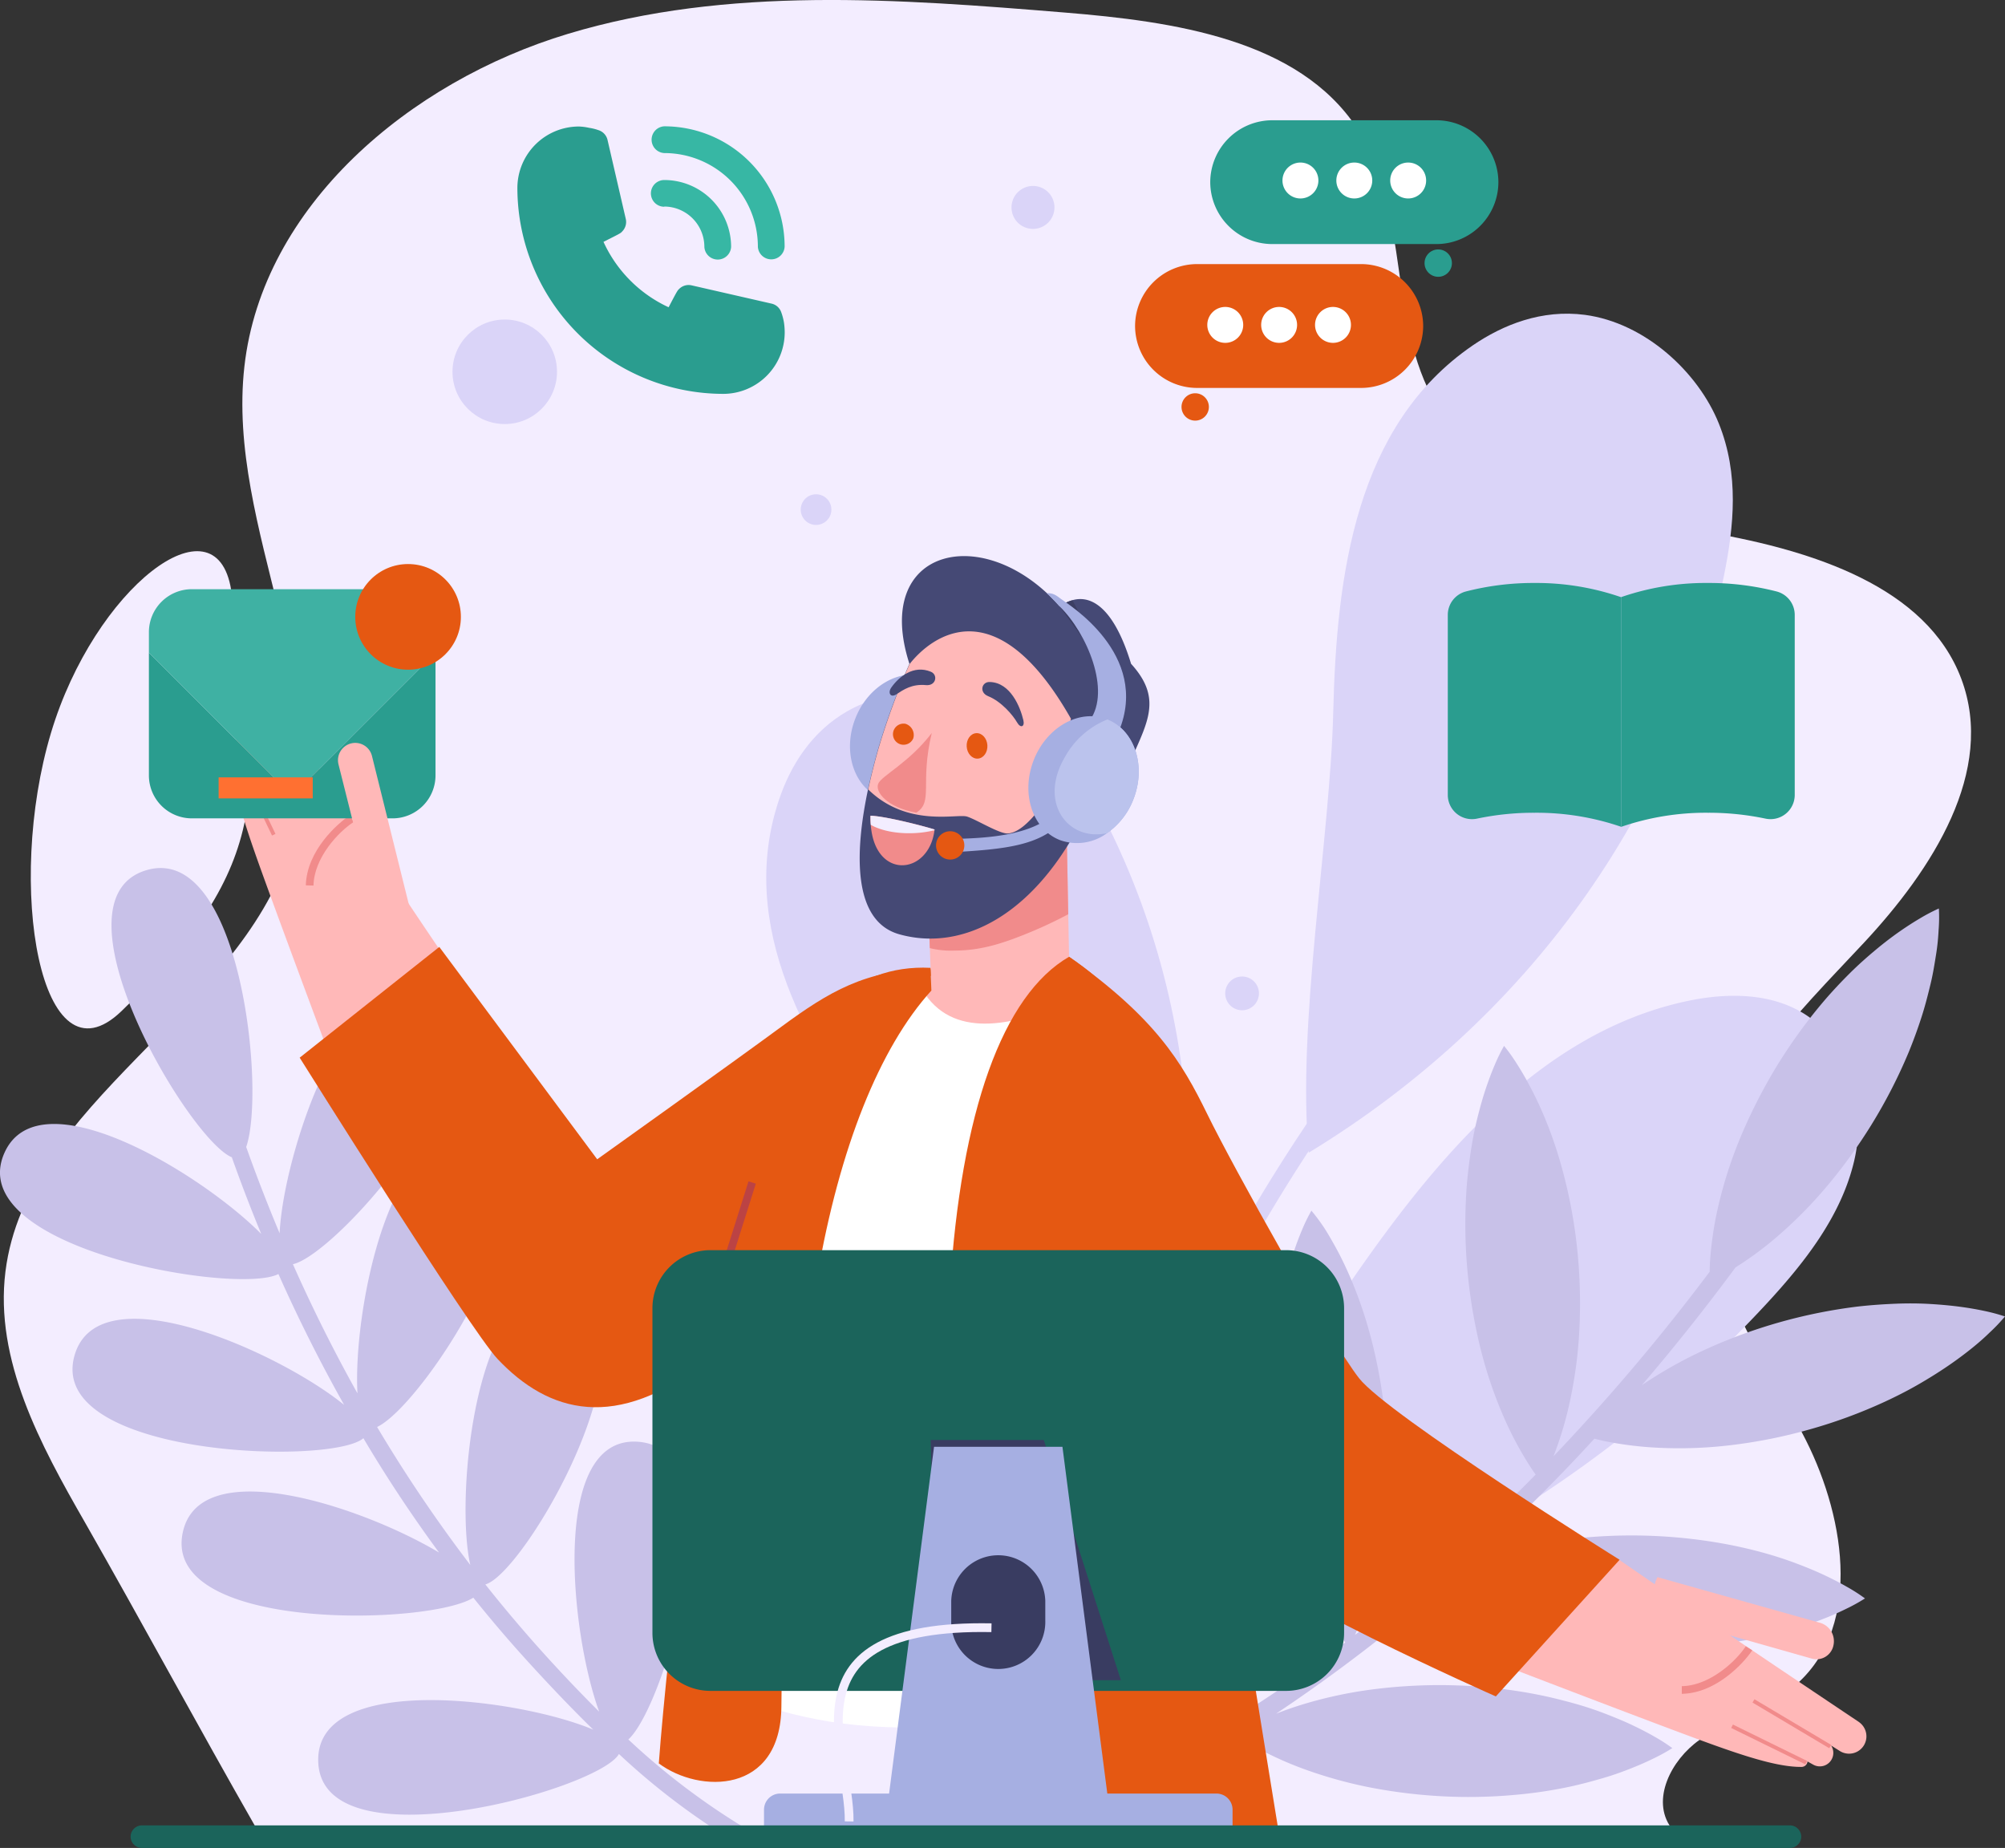 <svg xmlns="http://www.w3.org/2000/svg" viewBox="0 0 496.89 457.92"><rect x="0" y="0" width="496.89" height="457.92" fill="#333333" stroke="none"/><defs><style>.cls-1{fill:#f3edff;}.cls-2{fill:#c8c1e8;}.cls-3{fill:#dad4f8;}.cls-4{fill:#37b7a4;}.cls-5{fill:#2a9d8f;}.cls-6{fill:#fff;}.cls-7{fill:#e55812;}.cls-8{fill:#a6afe2;}.cls-9{fill:#ffb8b8;}.cls-10{fill:#f18b8b;}.cls-11{fill:#454975;}.cls-12{fill:#3b3e63;}.cls-13{fill:#bb4344;}.cls-14{fill:#3fb1a3;}.cls-15{fill:#ff7031;}.cls-16{fill:#bbc3ed;}.cls-17{fill:#1b645b;}.cls-18{fill:#393c61;}.cls-19{fill:none;stroke:#f3edff;stroke-miterlimit:10;stroke-width:2.17px;}</style></defs><g id="Layer_2" data-name="Layer 2"><g id="Objects"><path class="cls-1" d="M461.94,233.6c16.88-18.1,32.73-42.52,24.11-65.41s-37-31.75-61.9-36.14-53.11-9.24-66.89-29.73c-13.91-20.67-7.26-49.68-20.93-70.5C321.81,9.71,290.9,5.32,263.89,3.11,222.7-.26,180.28-3.51,140.81,8.37S65.06,51.1,60.57,90.79C56,131.13,84.18,172,71.79,210.82,58.93,251.07,6.57,273.27,1.35,315.09-1.38,337,10,358,21.06,377.26,35.19,402,49.31,428.21,63.44,452.91h350.7c-5-6.87-.05-16.76,7-21.73s15.85-7.29,22.62-12.6c17.91-14.07,13.87-41.69,3.77-61.74s-24.95-39.66-23.73-61.93C425.12,270.58,445.06,251.7,461.94,233.6Z"/><path class="cls-1" d="M30.1,250.56c37.84-36.43,34.95-55.82,27.19-104.36-3.79-23.68-33.91-.47-44.66,35.43C1.35,219.31,10,269.94,30.1,250.56Z"/><path class="cls-2" d="M153.39,434.64c-5,8.89-74,27.93-74.53,1.71-.43-22.08,49.74-15.5,68.15-7.75-5.49-5.37-10.75-10.91-15.79-16.43Q124,404.27,117.3,395.9c-10.83,6.9-77.31,8.57-72-16.18,4.26-19.8,44.43-6.38,63.51,5-6.71-9.13-13-18.6-18.75-28.33-8,6.89-78.83,4.5-71.57-20.57,6.06-20.95,51-.57,66.8,12.32Q76.41,332.35,69,315.7C58.91,321-9.28,309.4,1.06,285.77c8.56-19.55,48.81,5,63.68,20q-3.88-9.39-7.29-19c-10.64-4.34-45.9-63.69-21.23-71.12,23.32-7,29.69,54.57,24.79,68.57Q64.85,295,69.3,305.61c.87-19.68,17.19-69.43,36.91-58.44,22.2,12.38-22.17,63.54-33.62,66.1q7.27,16.38,16,32c-1.17-20.54,8.54-69.53,29.06-61.4C141,293.12,105,348.26,93.45,353.6a359.08,359.08,0,0,0,23.11,34.21c-4-17.27,1.67-74,24.08-66.89,24.7,7.85-10.37,69-20.36,71.7q6.85,8.64,14.28,16.89c4.44,4.91,9.09,9.84,13.93,14.64-7.14-19.53-12.18-68.55,9.68-66.88,25,1.91,7,65.18-2.45,73.77a173.85,173.85,0,0,0,29,22c2.37,1.39-.19,4.82-2.54,3.43A173.58,173.58,0,0,1,153.39,434.64Z"/><path class="cls-3" d="M258.81,455.81a424.81,424.81,0,0,1,25.27-93,432.65,432.65,0,0,1,45.29-85.12,424.52,424.52,0,0,1,29.4-38.07c1.33-1.54,2.68-3.06,4-4.58,1.77-2-1.41-4.61-3.17-2.64a429,429,0,0,0-30.34,38.2,440.72,440.72,0,0,0-25.77,41.28,435.18,435.18,0,0,0-21,43.78,440.85,440.85,0,0,0-16.09,46.17,426,426,0,0,0-10.73,47.35c-.34,2-.66,4-1,6-.4,2.62,3.67,3.27,4.07.64Z"/><path class="cls-3" d="M324.34,285.63c-3-31.5,5.32-78.15,6.07-109.16.82-34.22,5.6-71,34.53-90.85,7.54-5.17,17.17-9,27.84-7.6,15,2,28.09,14.27,33.18,26.9s3.74,25.48,1.32,37.53c-11.84,58.85-48.74,110.18-102.94,143.18"/><path class="cls-3" d="M278.87,371c-20.76-21.77-41.64-61.47-59.22-85.07-19.39-26-37.24-56.29-26.54-87.91,2.79-8.24,7.95-16.72,17-21.85,12.74-7.2,30-5.64,41.32.84s17.8,16.86,23,27.27c25.32,50.83,26.91,110.6,4.43,166.72"/><path class="cls-3" d="M263,416.81c16.34-30,51.62-69.78,70.93-98,21.31-31.1,47.58-63.12,84.49-70.81,9.62-2,20.25-2,28.6,3.15,11.74,7.29,15.66,23.3,12.44,36.73S447.38,312.67,438,322.84a304.59,304.59,0,0,1-175,94"/><path class="cls-2" d="M250.84,457.4c19.72-5.41,38.84-15.64,56.4-26.81.77.52,1.89,1.23,3.31,2a86.33,86.33,0,0,0,12.12,5.6A110.52,110.52,0,0,0,339.89,443a130.32,130.32,0,0,0,19.86,2.22,128.54,128.54,0,0,0,20-.91c3.21-.4,6.29-.93,9.24-1.56s5.69-1.39,8.28-2.14,4.91-1.6,7-2.43,3.91-1.64,5.41-2.38a45.57,45.57,0,0,0,4.77-2.62,45.2,45.2,0,0,0-4.57-2.92c-1.47-.85-3.25-1.77-5.28-2.74s-4.34-1.92-6.85-2.89-5.23-1.87-8.13-2.66-5.94-1.55-9.1-2.15a125.34,125.34,0,0,0-19.86-2.19,129.68,129.68,0,0,0-20,.94,106.69,106.69,0,0,0-17.52,3.69c-2.52.76-4.83,1.58-6.9,2.4l3.92-2.66a414.92,414.92,0,0,0,36.07-27.75q.89.54,2.1,1.23a83.14,83.14,0,0,0,12.12,5.59,108.17,108.17,0,0,0,17.23,4.83,127.43,127.43,0,0,0,19.86,2.22,123.6,123.6,0,0,0,19.95-.91c3.2-.4,6.29-.92,9.23-1.55s5.71-1.39,8.29-2.14,4.91-1.61,7-2.42,3.92-1.65,5.43-2.39a45,45,0,0,0,4.75-2.62,42.18,42.18,0,0,0-4.56-2.92c-1.48-.85-3.25-1.78-5.27-2.74s-4.34-1.93-6.86-2.89-5.23-1.86-8.12-2.67-5.95-1.53-9.11-2.14a128.71,128.71,0,0,0-39.82-1.26,109.86,109.86,0,0,0-17.52,3.7c-2.69.82-5.14,1.69-7.32,2.54q16.51-14.82,31.52-31.2c.73.18,1.55.38,2.5.59a87.54,87.54,0,0,0,13.25,1.65,106.43,106.43,0,0,0,17.89-.62,126.61,126.61,0,0,0,19.59-3.89,124.93,124.93,0,0,0,18.76-6.9c2.92-1.35,5.71-2.78,8.31-4.28s5-3,7.26-4.54,4.21-3,6-4.44,3.25-2.75,4.44-3.92a42.75,42.75,0,0,0,3.75-3.94,46,46,0,0,0-5.24-1.4c-1.65-.35-3.61-.7-5.86-1s-4.7-.53-7.39-.69-5.57-.19-8.56-.07-6.13.33-9.34.69a128.71,128.71,0,0,0-38.32,10.87,107.75,107.75,0,0,0-15.28,8.63Q419,329.1,430.11,314.06a85.5,85.5,0,0,0,9.26-6.73,108.78,108.78,0,0,0,12.72-12.59A128.4,128.4,0,0,0,473,260.79c1.23-3,2.29-5.92,3.21-8.78s1.62-5.65,2.25-8.26,1-5.08,1.36-7.31.52-4.21.61-5.89a39.33,39.33,0,0,0,.07-5.43,44.51,44.51,0,0,0-4.79,2.52c-1.46.86-3.14,1.93-5,3.23s-3.84,2.81-5.9,4.53-4.22,3.62-6.35,5.74-4.28,4.39-6.37,6.83a128.17,128.17,0,0,0-11.74,16.18,132.12,132.12,0,0,0-9.07,17.8A108.45,108.45,0,0,0,425.81,299a86.93,86.93,0,0,0-2,13.2c-.07,1.14-.1,2.11-.11,2.93A506.87,506.87,0,0,1,385,360.86a90.52,90.52,0,0,0,3.49-11.1,110.31,110.31,0,0,0,2.76-17.68,129.66,129.66,0,0,0-.14-20,124.72,124.72,0,0,0-3.25-19.71q-1.17-4.71-2.63-9c-.95-2.83-2-5.5-3.09-8s-2.19-4.7-3.25-6.68-2.09-3.71-3-5.12a43.14,43.14,0,0,0-3.15-4.4,43,43,0,0,0-2.37,4.87c-.67,1.55-1.37,3.42-2.1,5.56s-1.4,4.53-2.06,7.13-1.23,5.43-1.68,8.4-.83,6.08-1.07,9.28a126.17,126.17,0,0,0,.17,20,129.42,129.42,0,0,0,3.27,19.72,107.62,107.62,0,0,0,5.74,16.95,85.11,85.11,0,0,0,6.24,11.8c.63,1,1.21,1.85,1.7,2.51a424,424,0,0,1-44.78,39.73c.26-.57.55-1.22.86-1.94a86.6,86.6,0,0,0,4.11-12.7,109.16,109.16,0,0,0,2.78-17.67,129.79,129.79,0,0,0-.14-20,127.32,127.32,0,0,0-3.25-19.73c-.78-3.11-1.66-6.13-2.64-9s-2-5.51-3.09-8-2.17-4.71-3.25-6.68-2.08-3.71-3-5.13A47.25,47.25,0,0,0,325,300a42.76,42.76,0,0,0-2.37,4.88c-.66,1.55-1.36,3.42-2.09,5.56s-1.41,4.53-2.05,7.15-1.26,5.42-1.69,8.37-.84,6.09-1.07,9.31A128.76,128.76,0,0,0,319.18,375a110.41,110.41,0,0,0,5.74,16.95,87.43,87.43,0,0,0,6.24,11.8c.89,1.4,1.68,2.5,2.23,3.25-6.1,4.6-12.33,9-18.73,13.25-7.83,5.18-16,10.36-24.43,15.15.34-.73.75-1.6,1.17-2.64A82.82,82.82,0,0,0,295.52,420a105.13,105.13,0,0,0,2.77-17.67,129,129,0,0,0-3.36-39.7c-.78-3.14-1.68-6.16-2.65-9s-2-5.51-3.09-8S287,341,285.94,339s-2.1-3.7-3-5.11a45.08,45.08,0,0,0-3.16-4.41,43.65,43.65,0,0,0-2.38,4.88c-.65,1.55-1.37,3.42-2.08,5.55s-1.41,4.54-2.07,7.15-1.24,5.43-1.67,8.38-.85,6.08-1.08,9.29a128.42,128.42,0,0,0,3.44,39.71,109.23,109.23,0,0,0,5.73,16.94,86.1,86.1,0,0,0,6.25,11.8c.91,1.44,1.71,2.56,2.27,3.31-12.38,6.89-25.34,12.84-38.68,16.5C246.66,453.79,248,458.19,250.84,457.4Z"/><path class="cls-4" d="M164.62,51.18a10,10,0,0,1,9.94,10,3.32,3.32,0,0,0,6.63,0,16.57,16.57,0,0,0-16.57-16.57,3.31,3.31,0,0,0,0,6.62Z"/><path class="cls-4" d="M164.62,37.93a23.2,23.2,0,0,1,23.2,23.2,3.32,3.32,0,0,0,6.63,0A29.83,29.83,0,0,0,164.62,31.3a3.32,3.32,0,0,0,0,6.63Z"/><path class="cls-5" d="M193.62,77.4a3.3,3.3,0,0,0-2.39-2.16L171.35,70.7a3.32,3.32,0,0,0-3,.86c-.46.43-.5.47-2.65,4.58a32.9,32.9,0,0,1-16.14-16.21c4.21-2.12,4.24-2.12,4.67-2.61a3.34,3.34,0,0,0,.87-3l-4.54-19.65a3.32,3.32,0,0,0-2.16-2.39,12.21,12.21,0,0,0-2.38-.6,13.81,13.81,0,0,0-2.55-.33,15.25,15.25,0,0,0-15.25,15.25,51.1,51.1,0,0,0,51,51,15.25,15.25,0,0,0,15.25-15.25h0a16.46,16.46,0,0,0-.2-2.52A14.24,14.24,0,0,0,193.62,77.4Z"/><path class="cls-5" d="M356,60.48H315.27a15.39,15.39,0,0,1-15.34-15.34h0A15.39,15.39,0,0,1,315.27,29.8H356a15.38,15.38,0,0,1,15.34,15.34h0A15.38,15.38,0,0,1,356,60.48Z"/><path class="cls-5" d="M359.82,65.2a3.39,3.39,0,1,1-3.39-3.39A3.39,3.39,0,0,1,359.82,65.2Z"/><path class="cls-6" d="M326.73,44.73a4.45,4.45,0,1,1-4.45-4.45A4.44,4.44,0,0,1,326.73,44.73Z"/><path class="cls-6" d="M340.08,44.73a4.45,4.45,0,1,1-4.45-4.45A4.44,4.44,0,0,1,340.08,44.73Z"/><path class="cls-6" d="M353.43,44.73A4.45,4.45,0,1,1,349,40.28,4.44,4.44,0,0,1,353.43,44.73Z"/><path class="cls-7" d="M296.64,96.13h40.71A15.4,15.4,0,0,0,352.7,80.79h0a15.4,15.4,0,0,0-15.35-15.35H296.64A15.39,15.39,0,0,0,281.3,80.79h0A15.39,15.39,0,0,0,296.64,96.13Z"/><path class="cls-7" d="M292.81,100.84a3.39,3.39,0,1,0,3.39-3.39A3.39,3.39,0,0,0,292.81,100.84Z"/><path class="cls-6" d="M308.1,80.51a4.45,4.45,0,1,1-4.45-4.45A4.45,4.45,0,0,1,308.1,80.51Z"/><path class="cls-6" d="M321.45,80.51A4.45,4.45,0,1,1,317,76.06,4.45,4.45,0,0,1,321.45,80.51Z"/><path class="cls-6" d="M334.8,80.51a4.45,4.45,0,1,1-4.45-4.45A4.45,4.45,0,0,1,334.8,80.51Z"/><path class="cls-8" d="M236.69,187.69a18,18,0,0,1-6.55,8.44,12.44,12.44,0,0,1-11.63,1.74c-6.84-2.64-9.77-11.5-6.56-19.77s11.34-12.83,18.17-10.18a.31.31,0,0,1,.12.05C237,170.67,239.88,179.47,236.69,187.69Z"/><path class="cls-9" d="M69.14,175.34c7.15,10.91,28,42.59,39.66,59.76-8.85,16.57-27.4,25.74-27.4,25.74s-9.59-25.66-14.64-39.54-9-24.7-8.81-31.81a1.49,1.49,0,0,1,1.37-1.42l-.76-1.38A3.36,3.36,0,0,1,60,182a3.32,3.32,0,0,1,3.3.23L61.91,180a4.3,4.3,0,0,1,7.23-4.64Z"/><path class="cls-10" d="M75.79,219.39c.22-8.62,7.94-15.43,10.9-17.33l1,1.6c-3.79,2.43-9.85,8.86-10,15.78Z"/><rect class="cls-10" x="68.12" y="180.97" width="0.95" height="22.14" transform="translate(-87.4 60.7) rotate(-30.25)"/><rect class="cls-10" x="62.93" y="187.38" width="0.95" height="20.48" transform="translate(-79.26 46.89) rotate(-25.64)"/><path class="cls-9" d="M264.27,203.57l.05.73.42,22.25,1.08,56.51-67.65-18.19,32.59-21.44-.33-8.51-1.11-29.56a17.5,17.5,0,0,1,34.95-1.79Z"/><path class="cls-10" d="M264.27,203.57l.05.73.42,22.25a107.94,107.94,0,0,1-10.78,5c-5.87,2.35-11.08,4-17.42,4a21.55,21.55,0,0,1-6.11-.61l-1.11-29.56a17.5,17.5,0,0,1,34.95-1.79Z"/><path class="cls-11" d="M278.68,192c-5,12.14-8.79,16.86-12.9,15.56-11.87,20.32-28.19,28-42.76,24-11.81-3.17-11.21-20.39-7.89-36,.78-3.6,1.69-7.14,2.62-10.38a177.92,177.92,0,0,1,7.63-20.68c-9.36-29,18.73-35.36,37.27-14.22a9,9,0,0,1,3.15-1.56c4.89-1.38,10.4,2.26,14.51,15.77C288.79,173.81,283.72,179.85,278.68,192Z"/><path class="cls-12" d="M272.07,163.74c-1.54-2.86-4.39-6.39-9.42-13.43a9,9,0,0,1,3.15-1.56C268.23,153.31,271.69,160.42,272.07,163.74Z"/><path class="cls-9" d="M274.81,196.17c-5.69,11.45-14.5,6.3-15.29,1.71-4.61,6.71-7.6,8.44-9.65,8.65s-7.76-3.39-10.21-4.18-14.82,2.77-24.5-6.73l0,0c.78-3.6,1.69-7.14,2.62-10.38a177.92,177.92,0,0,1,7.63-20.68c5.24-6.66,21.26-19.48,40,13.54-1.5,6.37-2.57,11.26-3.92,14.53C270.59,181.55,280.5,184.75,274.81,196.17Z"/><path class="cls-10" d="M262.86,194.61a9,9,0,0,1,1.85-3,9.37,9.37,0,0,1,2.81-2.21,7.21,7.21,0,0,1,3.6-.87,3.67,3.67,0,0,1,1.88.56,1.8,1.8,0,0,1,.9,1.63,1.79,1.79,0,0,0-1.28-.78,3.8,3.8,0,0,0-1.42.07,12.42,12.42,0,0,0-2.81,1.08,27.41,27.41,0,0,0-2.71,1.63C264.76,193.33,263.89,194,262.86,194.61Z"/><path class="cls-10" d="M264,193.34a3.2,3.2,0,0,1,1.75-1.05,4.26,4.26,0,0,1,2.1,0,3.16,3.16,0,0,1,1.81,1.19,2.47,2.47,0,0,1,.36,2,3.16,3.16,0,0,0-2.41-2.31,6.31,6.31,0,0,0-1.75-.18A6.61,6.61,0,0,0,264,193.34Z"/><path class="cls-10" d="M230.92,181.63c-5.68,7.43-12.42,10.57-13.27,12.56s2.09,5.86,9.42,7.2C231.41,198.64,227.9,194.14,230.92,181.63Z"/><ellipse class="cls-7" cx="242.14" cy="184.82" rx="2.57" ry="3.16" transform="translate(-10.63 14.83) rotate(-3.43)"/><path class="cls-7" d="M226.34,182.94a2.62,2.62,0,1,1-1.93-3.58A2.91,2.91,0,0,1,226.34,182.94Z"/><path class="cls-11" d="M245.31,169c5.11.14,7.54,6.19,8.31,9.48.38,1.62-.69,2.06-1.56.54-1.06-1.85-3.94-5.23-7.2-6.52C242.56,171.54,243.32,168.89,245.31,169Z"/><path class="cls-11" d="M230.68,166.45c-4.31-1.77-7.93,1.29-9.75,3.86-1,1.35-.25,2.7,1.21,1.74,1.8-1.17,3.86-2.61,7.35-2.28C232,170,232.52,167.2,230.68,166.45Z"/><path class="cls-6" d="M184.12,421c15.52,5.45,31.51,8.74,58.09,6.24,15.53-50.14,18-170.59,18.53-177.3-12.17,4.68-27.2,7.4-33.55-7.4C196.74,276.85,183.94,329.3,184.12,421Z"/><path class="cls-7" d="M264.94,237.09c-16.45,9.5-26.81,38.33-29.54,82.38s-6.12,84.32-5,97.45,5,34.36,28.58,36.25,58.29,3.11,58.29,3.11-27.69-170-28.63-180.18S284.3,250,264.94,237.09Z"/><path class="cls-9" d="M460.78,426.77c-10.84-7.25-42.34-28.36-59.4-40.19-16.66,8.71-26,27.17-26,27.17s25.57,9.82,39.42,15,24.62,9.18,31.72,9.09a1.49,1.49,0,0,0,1.43-1.35l1.38.77a3.34,3.34,0,0,0,4.46-4.73l2.28,1.44a4.3,4.3,0,0,0,4.7-7.19Z"/><path class="cls-9" d="M410.76,390.81l40.33,11.33a4.74,4.74,0,0,1,3.3,5.5h0A4.28,4.28,0,0,1,449,411l-24.1-6.84S405.84,400.47,410.76,390.81Z"/><path class="cls-10" d="M421.43,418.94a16.23,16.23,0,0,1-4.64.79l0-1.9c6.92-.12,13.4-6.13,15.86-9.89l1.6,1C432.65,411.37,427.81,416.88,421.43,418.94Z"/><rect class="cls-10" x="443.6" y="416.09" width="0.95" height="22.14" transform="translate(-150.09 590.38) rotate(-59.25)"/><rect class="cls-10" x="437.97" y="422.06" width="0.95" height="20.48" transform="translate(-142.81 635.42) rotate(-63.86)"/><path class="cls-7" d="M264.94,237.09c21.27,15.06,27.86,25.89,34.26,39s30.45,56.27,37.6,65.42,64.58,45,64.58,45l-30.67,33.86s-58.79-25.9-70.09-38.1S264.36,324.78,264.94,237.09Z"/><path class="cls-7" d="M230.6,239.83l.22,5.63c-12.84,14.13-22.79,39-28.29,70.93-6.23,36.16-8.63,74.61-8.88,106.44-.14,21.89-20.37,21.62-30.38,14.14,2.12-28.81,10.46-98.36,15-119.61C182.58,297,191.36,237.87,230.6,239.83Z"/><path class="cls-7" d="M230.62,240.19l.07,1.61c-20.31,7.95-31.15,46.39-31.15,46.39s-12.65,39.72-24.27,48.9c-22.53,17.82-39.32,13.09-52-.38-6.7-7.12-49-74.62-49-74.62l34.6-27.44L148,287.27s33.24-23.72,45.77-32.94C205.11,246,214.74,240.05,230.62,240.19Z"/><rect class="cls-13" x="279.91" y="313.62" width="1.9" height="58.69" transform="translate(-105.37 125.4) rotate(-21.29)"/><rect class="cls-13" x="166.41" y="306.74" width="30.74" height="1.9" transform="translate(-166.38 388.34) rotate(-72.47)"/><path class="cls-5" d="M72.42,197.23,36.9,161.72v30.42a10.65,10.65,0,0,0,10.66,10.65H97.28a10.65,10.65,0,0,0,10.65-10.65V161.72Z"/><path class="cls-14" d="M107.93,161.72v-5.1A10.66,10.66,0,0,0,97.28,146H47.56A10.66,10.66,0,0,0,36.9,156.62v5.1l35.52,35.51Z"/><circle class="cls-7" cx="101.13" cy="152.86" r="13.09"/><rect class="cls-15" x="54.18" y="192.63" width="23.32" height="5.21"/><path class="cls-9" d="M101.84,226.2l-9.65-38.85a4.27,4.27,0,0,0-5.06-3.16h0a4.29,4.29,0,0,0-3.24,5.23l5.83,23.22S92.71,231,101.84,226.2Z"/><path class="cls-10" d="M231.59,205.54c0,.06,0,.13,0,.19-1.42,11.23-14.8,12.37-15.79-1.34a18.44,18.44,0,0,1-.07-2.26C219.41,202.27,228.3,204.53,231.59,205.54Z"/><path class="cls-1" d="M231.59,205.54c0,.06,0,.13,0,.19a25.8,25.8,0,0,1-4.91.71c-4.39.22-8.36-.6-10.88-2.05a18.44,18.44,0,0,1-.07-2.26C219.41,202.27,228.3,204.53,231.59,205.54Z"/><path class="cls-8" d="M280.91,198a18.08,18.08,0,0,1-6.56,8.45,12.49,12.49,0,0,1-11.63,1.74c-6.84-2.65-9.77-11.51-6.56-19.78s11.34-12.82,18.18-10.18l.11.05C281.21,181,284.09,189.8,280.91,198Z"/><path class="cls-8" d="M270.12,178.45c5.22-7.33-.7-21.5-7.47-28.14,0,0-2.45-2.68-3.28-3.33,1.53,0,2.08.29,3.63,1.48s22.17,13.65,14.28,32.76C277.28,181.22,270.53,180.11,270.12,178.45Z"/><path class="cls-16" d="M280.91,198a18.08,18.08,0,0,1-6.56,8.45c-9.55,2.15-17.06-7.43-10.51-18.72a20.91,20.91,0,0,1,10.61-9.45C281.21,181,284.09,189.8,280.91,198Z"/><path class="cls-8" d="M261.52,201.35c-5.78,5.78-17.12,6.4-26.09,6.55a1.64,1.64,0,0,0-1.63,1.54h0a1.65,1.65,0,0,0,1.75,1.77c13.63-.76,22.11-1.62,27.9-7.82Z"/><circle class="cls-7" cx="235.48" cy="209.49" r="3.51"/><circle class="cls-3" cx="125.09" cy="92.13" r="12.95"/><path class="cls-3" d="M261.32,51.39A5.32,5.32,0,1,1,256,46.08,5.31,5.31,0,0,1,261.32,51.39Z"/><circle class="cls-3" cx="202.24" cy="126.28" r="3.8"/><path class="cls-3" d="M312,246.15a4.18,4.18,0,1,1-4.17-4.17A4.18,4.18,0,0,1,312,246.15Z"/><path class="cls-17" d="M333.1,324.18v80.39A14.38,14.38,0,0,1,318.71,419H176.06a14.37,14.37,0,0,1-14.37-14.38V324.18a14.38,14.38,0,0,1,14.37-14.39H318.71A14.39,14.39,0,0,1,333.1,324.18Z"/><polygon class="cls-18" points="277.78 416.35 232.26 416.35 230.65 356.83 258.68 356.83 277.78 416.35"/><path class="cls-8" d="M301.42,444.44h-27L263.3,358.51H231.48l-11.14,85.93h-27a4,4,0,0,0-4,4v4H305.46v-4A4,4,0,0,0,301.42,444.44Zm-42.37-42.87a11.66,11.66,0,1,1-23.31,0v-4.86a11.66,11.66,0,0,1,23.31,0Z"/><path class="cls-19" d="M245.71,403.35c-52.82-1-35,30.55-35.27,48"/><path class="cls-5" d="M380.27,144.46a67.33,67.33,0,0,0-17,2.11,6,6,0,0,0-4.47,5.78v44.7a6,6,0,0,0,7.22,5.81,68.1,68.1,0,0,1,14.27-1.46,64.66,64.66,0,0,1,21.51,3.49V148A64.39,64.39,0,0,0,380.27,144.46Z"/><path class="cls-5" d="M423.28,144.46a64.29,64.29,0,0,0-21.5,3.5v56.93a64.55,64.55,0,0,1,21.5-3.49,68.2,68.2,0,0,1,14.28,1.46,6,6,0,0,0,7.22-5.81v-44.7a6,6,0,0,0-4.47-5.78A67.47,67.47,0,0,0,423.28,144.46Z"/><path class="cls-17" d="M443.59,457.92H35.17a2.81,2.81,0,0,1-2.8-2.8h0a2.81,2.81,0,0,1,2.8-2.79H443.59a2.81,2.81,0,0,1,2.8,2.79h0A2.81,2.81,0,0,1,443.59,457.92Z"/></g></g></svg>